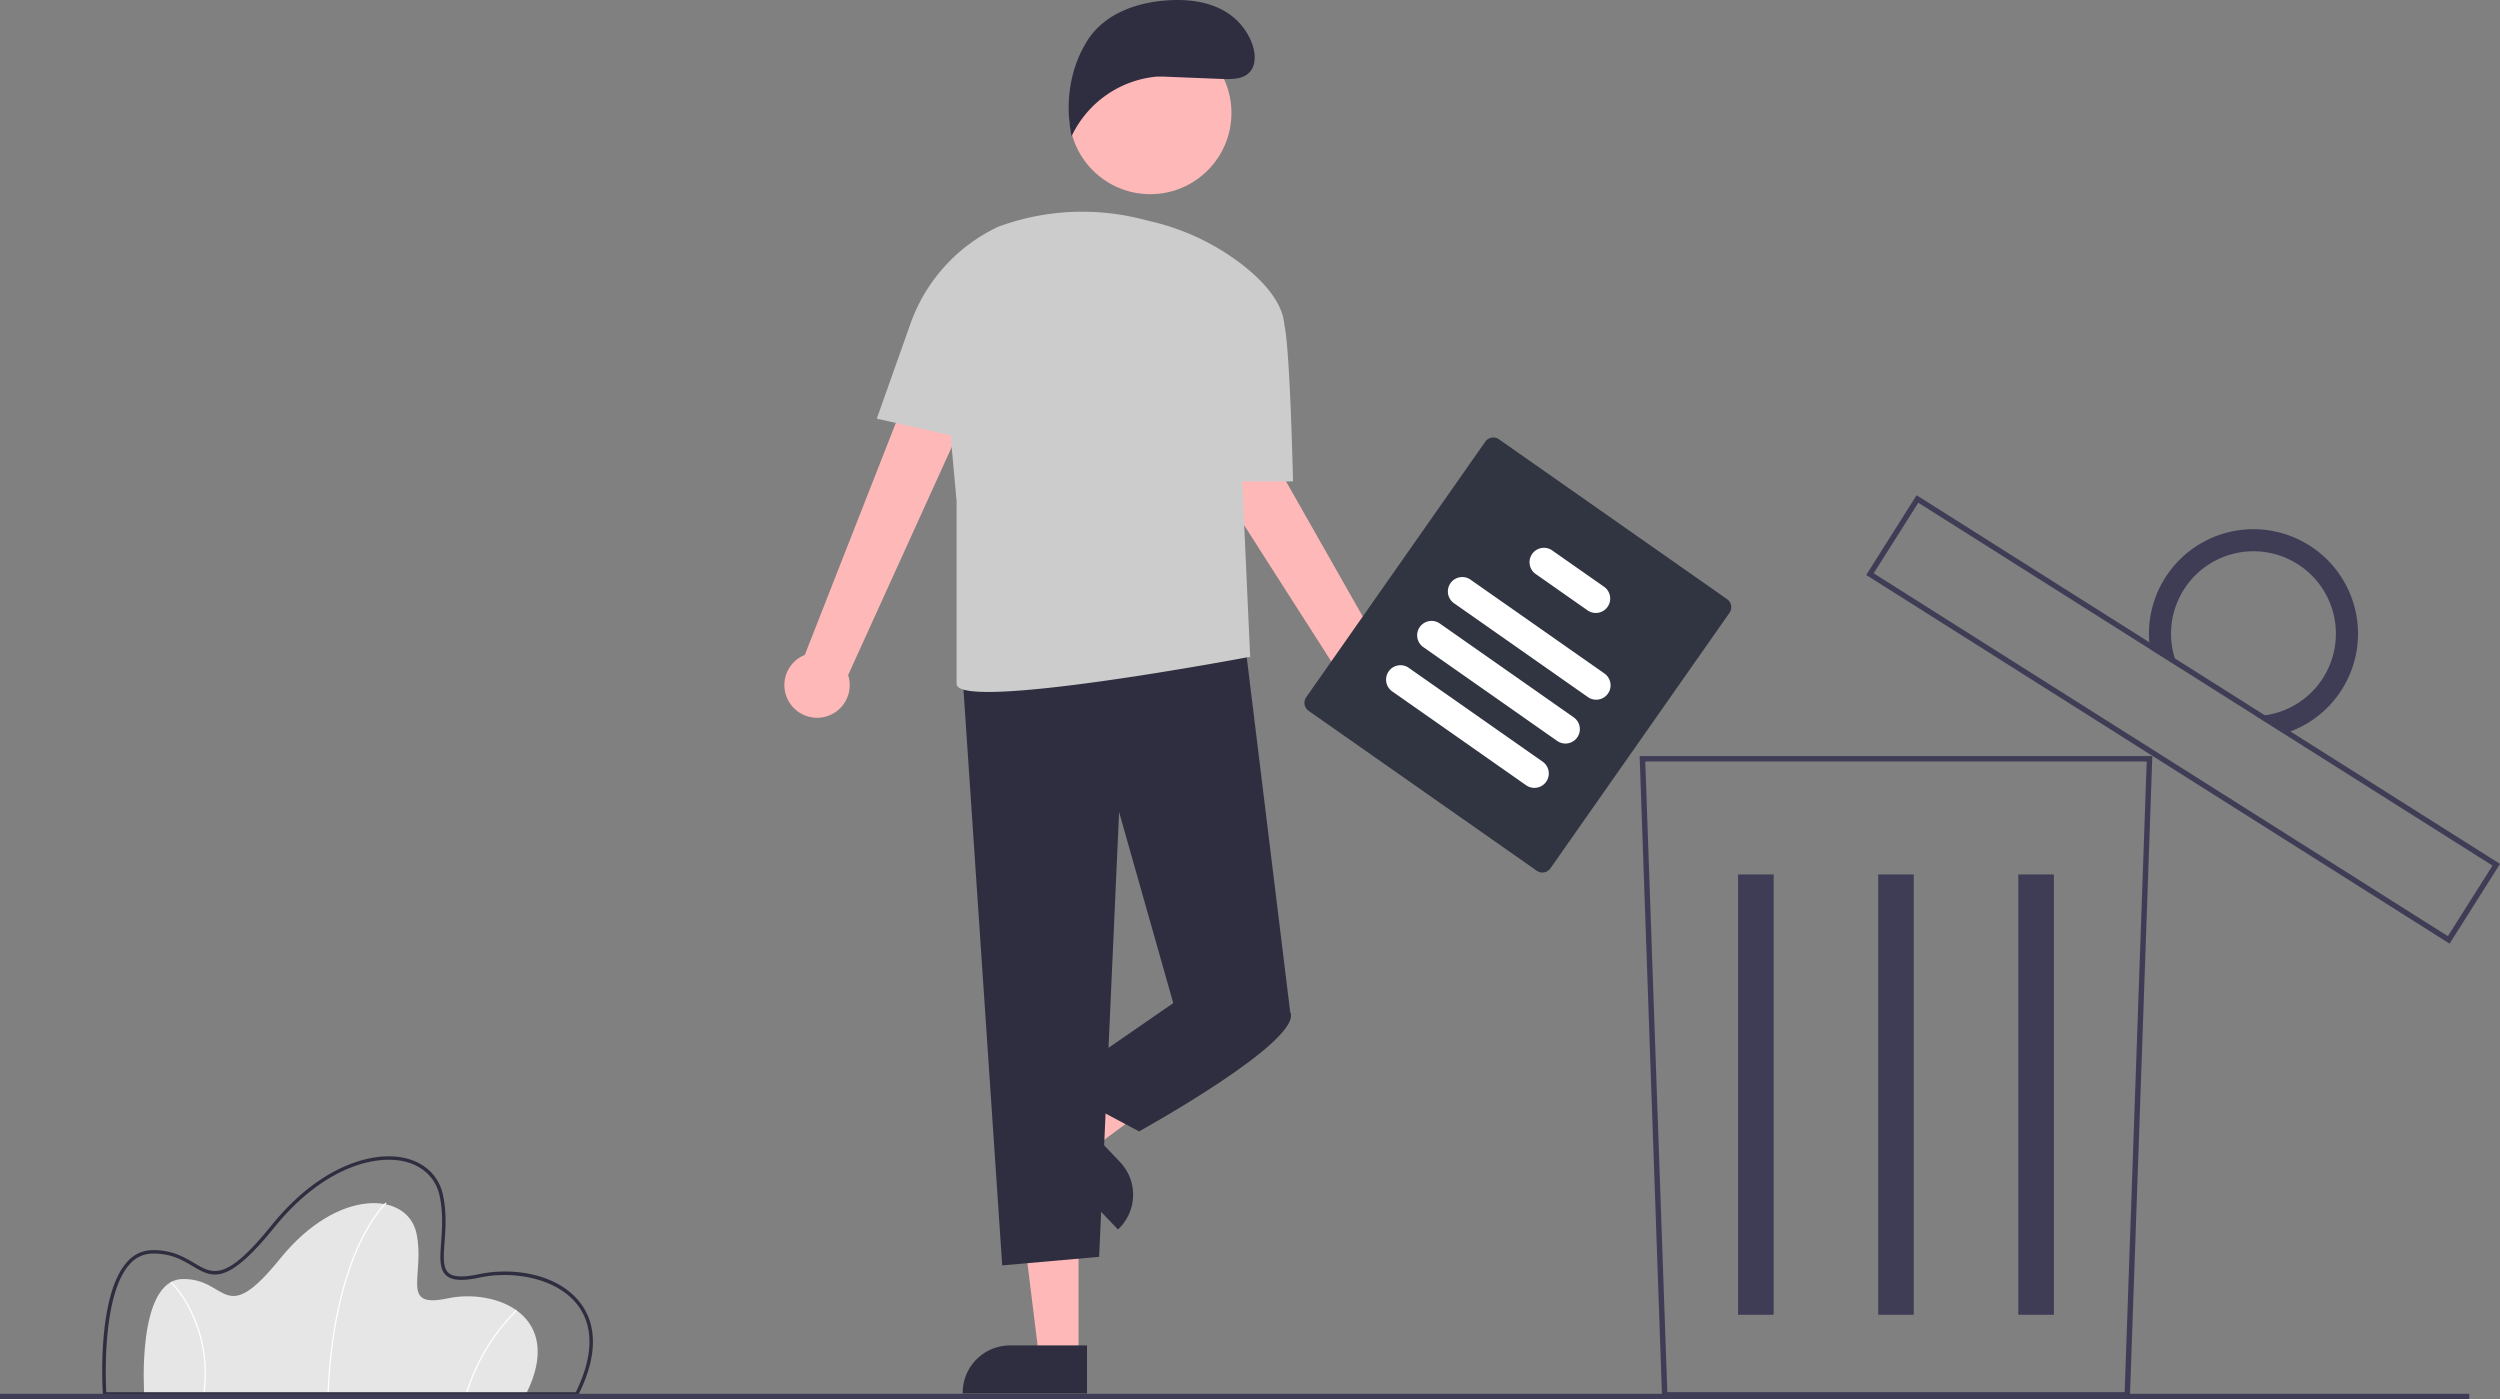 <svg xmlns="http://www.w3.org/2000/svg" id="b7b32b39-b294-42d6-81e0-024e7ed9ae70" width="920.304" height="515.087" data-name="Layer 1" viewBox="0 0 920.304 515.087"><rect x="0" y="0" width="920.304" height="515.087" fill="#808080" stroke="none"/><path id="a935b196-91fc-4d65-bd04-49275a33d175" fill="#e6e6e6" d="M333.527,705.582h-140.6s-2.85-41.8,14.012-42.275,14.962,18.525,36.1-7.6,46.787-24.7,50.112-9.262-6.412,27.787,11.4,23.987S348.014,676.607,333.527,705.582Z" data-name="Path 1" transform="translate(-139.848 -192.457)"/><path id="af9a6d89-7824-4af5-a475-6980c18ad0f3" fill="#fff" d="M260.854,705.592l-.475-.019c1.107-27.52,6.87-45.2,11.511-55.19,5.038-10.844,9.893-15.234,9.942-15.277l.316.355c-.048.043-4.846,4.389-9.844,15.16C267.689,660.565,261.957,678.175,260.854,705.592Z" data-name="Path 2" transform="translate(-139.848 -192.457)"/><path id="ae138407-70d7-43ff-b006-9d3240c337f6" fill="#fff" d="M311.74,705.648l-.456-.133a73.682,73.682,0,0,1,18.551-30.863l.319.352A73.183,73.183,0,0,0,311.74,705.648Z" data-name="Path 3" transform="translate(-139.848 -192.457)"/><path id="a7d931fe-d47e-4aa5-ae01-a0d26a3448cc" fill="#fff" d="M215.073,705.615l-.471-.065a51.732,51.732,0,0,0-4.653-30.238,41.633,41.633,0,0,0-7.34-10.716l.329-.343a42.155,42.155,0,0,1,7.441,10.848A52.206,52.206,0,0,1,215.073,705.615Z" data-name="Path 4" transform="translate(-139.848 -192.457)"/><path id="b274f1e0-b558-44b1-a0b2-dcd77bbddb14" fill="#2f2e41" d="M352.608,706.217h-174.845l-.04-.592c-.1-1.473-2.331-36.228,8.93-48.629a12.334,12.334,0,0,1,9.013-4.325c7.34-.209,11.953,2.541,15.674,4.747,7.013,4.16,11.645,6.909,28.49-13.91,18.247-22.553,37.936-27.406,49.254-24.708,7.313,1.744,12.353,6.671,13.828,13.52,1.4,6.485.952,12.578.594,17.475-.383,5.239-.685,9.376,1.467,11.252,1.8,1.565,5.381,1.707,11.281.448,12-2.56,28.748-.37,37.153,10.491,4.522,5.843,8.085,16.463-.623,33.88Zm-173.652-1.271h172.865c6.489-13.165,6.692-24.287.581-32.182-7.711-9.963-23.888-12.585-35.883-10.026-6.411,1.368-10.23,1.142-12.381-.732-2.631-2.292-2.308-6.71-1.9-12.3.352-4.815.789-10.808-.569-17.115-1.368-6.351-6.063-10.926-12.881-12.551-10.957-2.614-30.1,2.177-47.971,24.27-17.534,21.672-22.817,18.54-30.126,14.2-3.767-2.234-8.043-4.767-14.99-4.57a11.109,11.109,0,0,0-8.108,3.909c-10.118,11.146-8.884,42.398-8.636,47.097Z" data-name="Path 5" transform="translate(-139.848 -192.457)"/><path id="bca7d782-7e31-494e-97b0-f49b8df7894d" fill="#3f3d56" d="M923.908,706.923h-172.216l-.033-.965-8.223-235.18h188.727Zm-170.284-2h168.352l8.117-232.145h-184.587Z" data-name="Path 8" transform="translate(-139.848 -192.457)"/><g id="e7d5632f-8461-4dcf-9cd9-df8e3f64d5e2" data-name="Group 1"><rect id="ad932c98-7027-4b28-8e73-a76d8a4136e0" width="13.099" height="162.097" x="639.826" y="321.897" fill="#3f3d56" data-name="Rectangle 17"/><rect id="ae1e5d8b-7977-4a56-a24c-fbb057f76b38" width="13.099" height="162.097" x="691.402" y="321.897" fill="#3f3d56" data-name="Rectangle 18"/><rect id="bffa0855-fc38-45cc-9e39-6daa1d3e4103" width="13.099" height="162.097" x="742.978" y="321.897" fill="#3f3d56" data-name="Rectangle 19"/></g><path fill="#3f3d56" d="M1041.597,539.839l-.846-.534L826.838,404.122l18.556-29.362.846.534,213.913,135.183Zm-212-136.339,211.377,133.58,16.418-25.979-211.376-133.581Z" transform="translate(-139.848 -192.457)"/><path id="b31113e7-cae2-4653-b248-af5e4acb0a6c" fill="#3f3d56" d="M989.95,393.226a38.459,38.459,0,0,0-58.62,38.07l10.2,6.446a30.344,30.344,0,1,1,28.98,18.321l10.2,6.446a38.459,38.459,0,0,0,9.249-69.283Z" data-name="Path 10" transform="translate(-139.848 -192.457)"/><rect id="bbfb7505-c422-4cd7-b125-b9dee40ff3b1" width="909" height="2" y="513.087" fill="#3f3d56" data-name="Rectangle 21"/><g id="b91459ce-423d-4e92-a857-d0ba85dc07c7" data-name="Group 6"><path id="bc369f15-2cd9-428d-9eec-3a8fd8cc1bba" fill="#feb8b8" d="M536.885,691.896h-14.564l-6.932-56.174h21.5Z" data-name="Path 111" transform="translate(-139.848 -192.457)"/><path id="fafca8b8-1a63-4513-a3fa-e64917847011" fill="#2f2e41" d="M494.234,705.418h45.771v-17.684h-28.332a17.439,17.439,0,0,0-17.439,17.439h0Z" data-name="Path 112" transform="translate(-139.848 -192.457)"/><path id="a38ea43e-f1b1-406e-84c8-61e7480f01b4" fill="#feb8b8" d="M531.766,604.851l10.046,10.545,45.452-33.727-14.826-15.563Z" data-name="Path 113" transform="translate(-139.848 -192.457)"/><path id="b5ba90e2-8a51-4a77-95c4-5b486c8770ec" fill="#2f2e41" d="M552.161,620.227l-19.549-20.512-12.803,12.202,31.582,33.138.177-.169a17.441,17.441,0,0,0,.593-24.659Z" data-name="Path 114" transform="translate(-139.848 -192.457)"/><path id="b1536285-e66e-494f-8c4f-a2304265e4c3" fill="#feb8b8" d="M430.396,450.953a11.946,11.946,0,0,1,5.715-17.4l57.179-145.727,22.288,13.345-63.518,139.8a12.01,12.01,0,0,1-21.664,9.982Z" data-name="Path 115" transform="translate(-139.848 -192.457)"/><path id="acd6249e-4699-4411-813c-091b3a750afe" fill="#feb8b8" d="M647.428,461.398a11.945,11.945,0,0,1-10.727-14.85l-84.354-131.869,23.891-10.2,75.836,133.523a12.01,12.01,0,0,1-4.646,23.4Z" data-name="Path 116" transform="translate(-139.848 -192.457)"/><path id="ece4d731-f277-435f-bbc1-e3b70679d22f" fill="#2f2e41" d="M493.853,436.361l14.931,221.913,35.682-3.148,7.346-163.722,19.94,70.314,43.028,3.148-17.031-139Z" data-name="Path 117" transform="translate(-139.848 -192.457)"/><path id="b91f5bf0-a8c5-41a2-a26e-8e2fd84207c6" fill="#2f2e41" d="M578.049,551.224l-6.3,10.495-44.073,30.434,31.484,16.792s60.869-33.583,55.622-44.078Z" data-name="Path 118" transform="translate(-139.848 -192.457)"/><path id="b0b7866d-f3ba-460a-97cc-8103175b89de" fill="#ccc" d="M462.607,346.577l12.421-35a62.494,62.494,0,0,1,32.332-35.668h0a89.427,89.427,0,0,1,52.484-2.873l4.52,1.122a87.364,87.364,0,0,1,33.128,16c7.654,6.034,14.54,13.674,15.153,21.892a.244.244,0,0,0,.015.051c2.12,9.292,3.169,57.567,3.169,57.567h-18.7l2.958,65.067-.239-.471s-107.856,20.411-107.856,9.916v-67.168l-2.211-24.32Z" data-name="Path 119" transform="translate(-139.848 -192.457)"/><circle id="bd3b9138-8795-4826-98b2-48d72249760b" cx="423.432" cy="41.593" r="29.889" fill="#feb8b8" data-name="Ellipse 12"/><path id="e83e2647-99b5-4c80-ac3e-9e5d1f9bc81d" fill="#2f2e41" d="M567.757,220.645l23.208.93c2.92-.009,6.108-.112,8.332-2,3.35-2.849,2.789-8.225.995-12.241-5-11.182-16.153-15.188-28.4-14.859s-25.08,4.48-31.675,14.8-8.377,23.352-5.893,35.344a38.534,38.534,0,0,1,31.508-21.97Z" data-name="Path 120" transform="translate(-139.848 -192.457)"/></g><g id="ff061cc6-72bd-494d-9c36-32e4a4020cd7" data-name="Group 4"><path id="bc404282-8d4f-43f7-bc12-02f97785eba1" fill="#313541" d="M705.571,513.001l-84.002-58.873a3.607,3.607,0,0,1-.882-5.015L686.619,355.041a3.607,3.607,0,0,1,5.015-.882l84.002,58.873a3.607,3.607,0,0,1,.882,5.015l-65.93,94.07A3.607,3.607,0,0,1,705.571,513.001Z" data-name="Path 81" transform="translate(-139.848 -192.457)"/><path id="ae4af9f3-88ec-4cab-9b9e-a4fc234f7062" fill="#fff" d="M724.462,449.12l-49.291-34.546a5.301,5.301,0,1,1,6.084-8.681l49.291,34.546a5.301,5.301,0,0,1-6.084,8.681Z" data-name="Path 82" transform="translate(-139.848 -192.457)"/><path id="fe48f3fd-992f-41c2-af3b-c30882e26a16" fill="#fff" d="M713.15,465.261l-49.291-34.546a5.301,5.301,0,1,1,6.084-8.681l49.291,34.546a5.301,5.301,0,0,1-6.084,8.681Z" data-name="Path 83" transform="translate(-139.848 -192.457)"/><path id="e216638f-22ba-49ea-a46c-300c78c4e875" fill="#fff" d="M701.716,481.576,652.425,447.03a5.301,5.301,0,1,1,6.084-8.681l49.291,34.546a5.301,5.301,0,0,1-6.084,8.681Z" data-name="Path 84" transform="translate(-139.848 -192.457)"/><path id="ee43e3d8-5f22-4b53-a964-043fec166479" fill="#fff" d="M724.324,417.19l-19.092-13.381a5.301,5.301,0,1,1,6.084-8.681L730.408,408.509a5.301,5.301,0,0,1-6.084,8.681Z" data-name="Path 85" transform="translate(-139.848 -192.457)"/></g></svg>